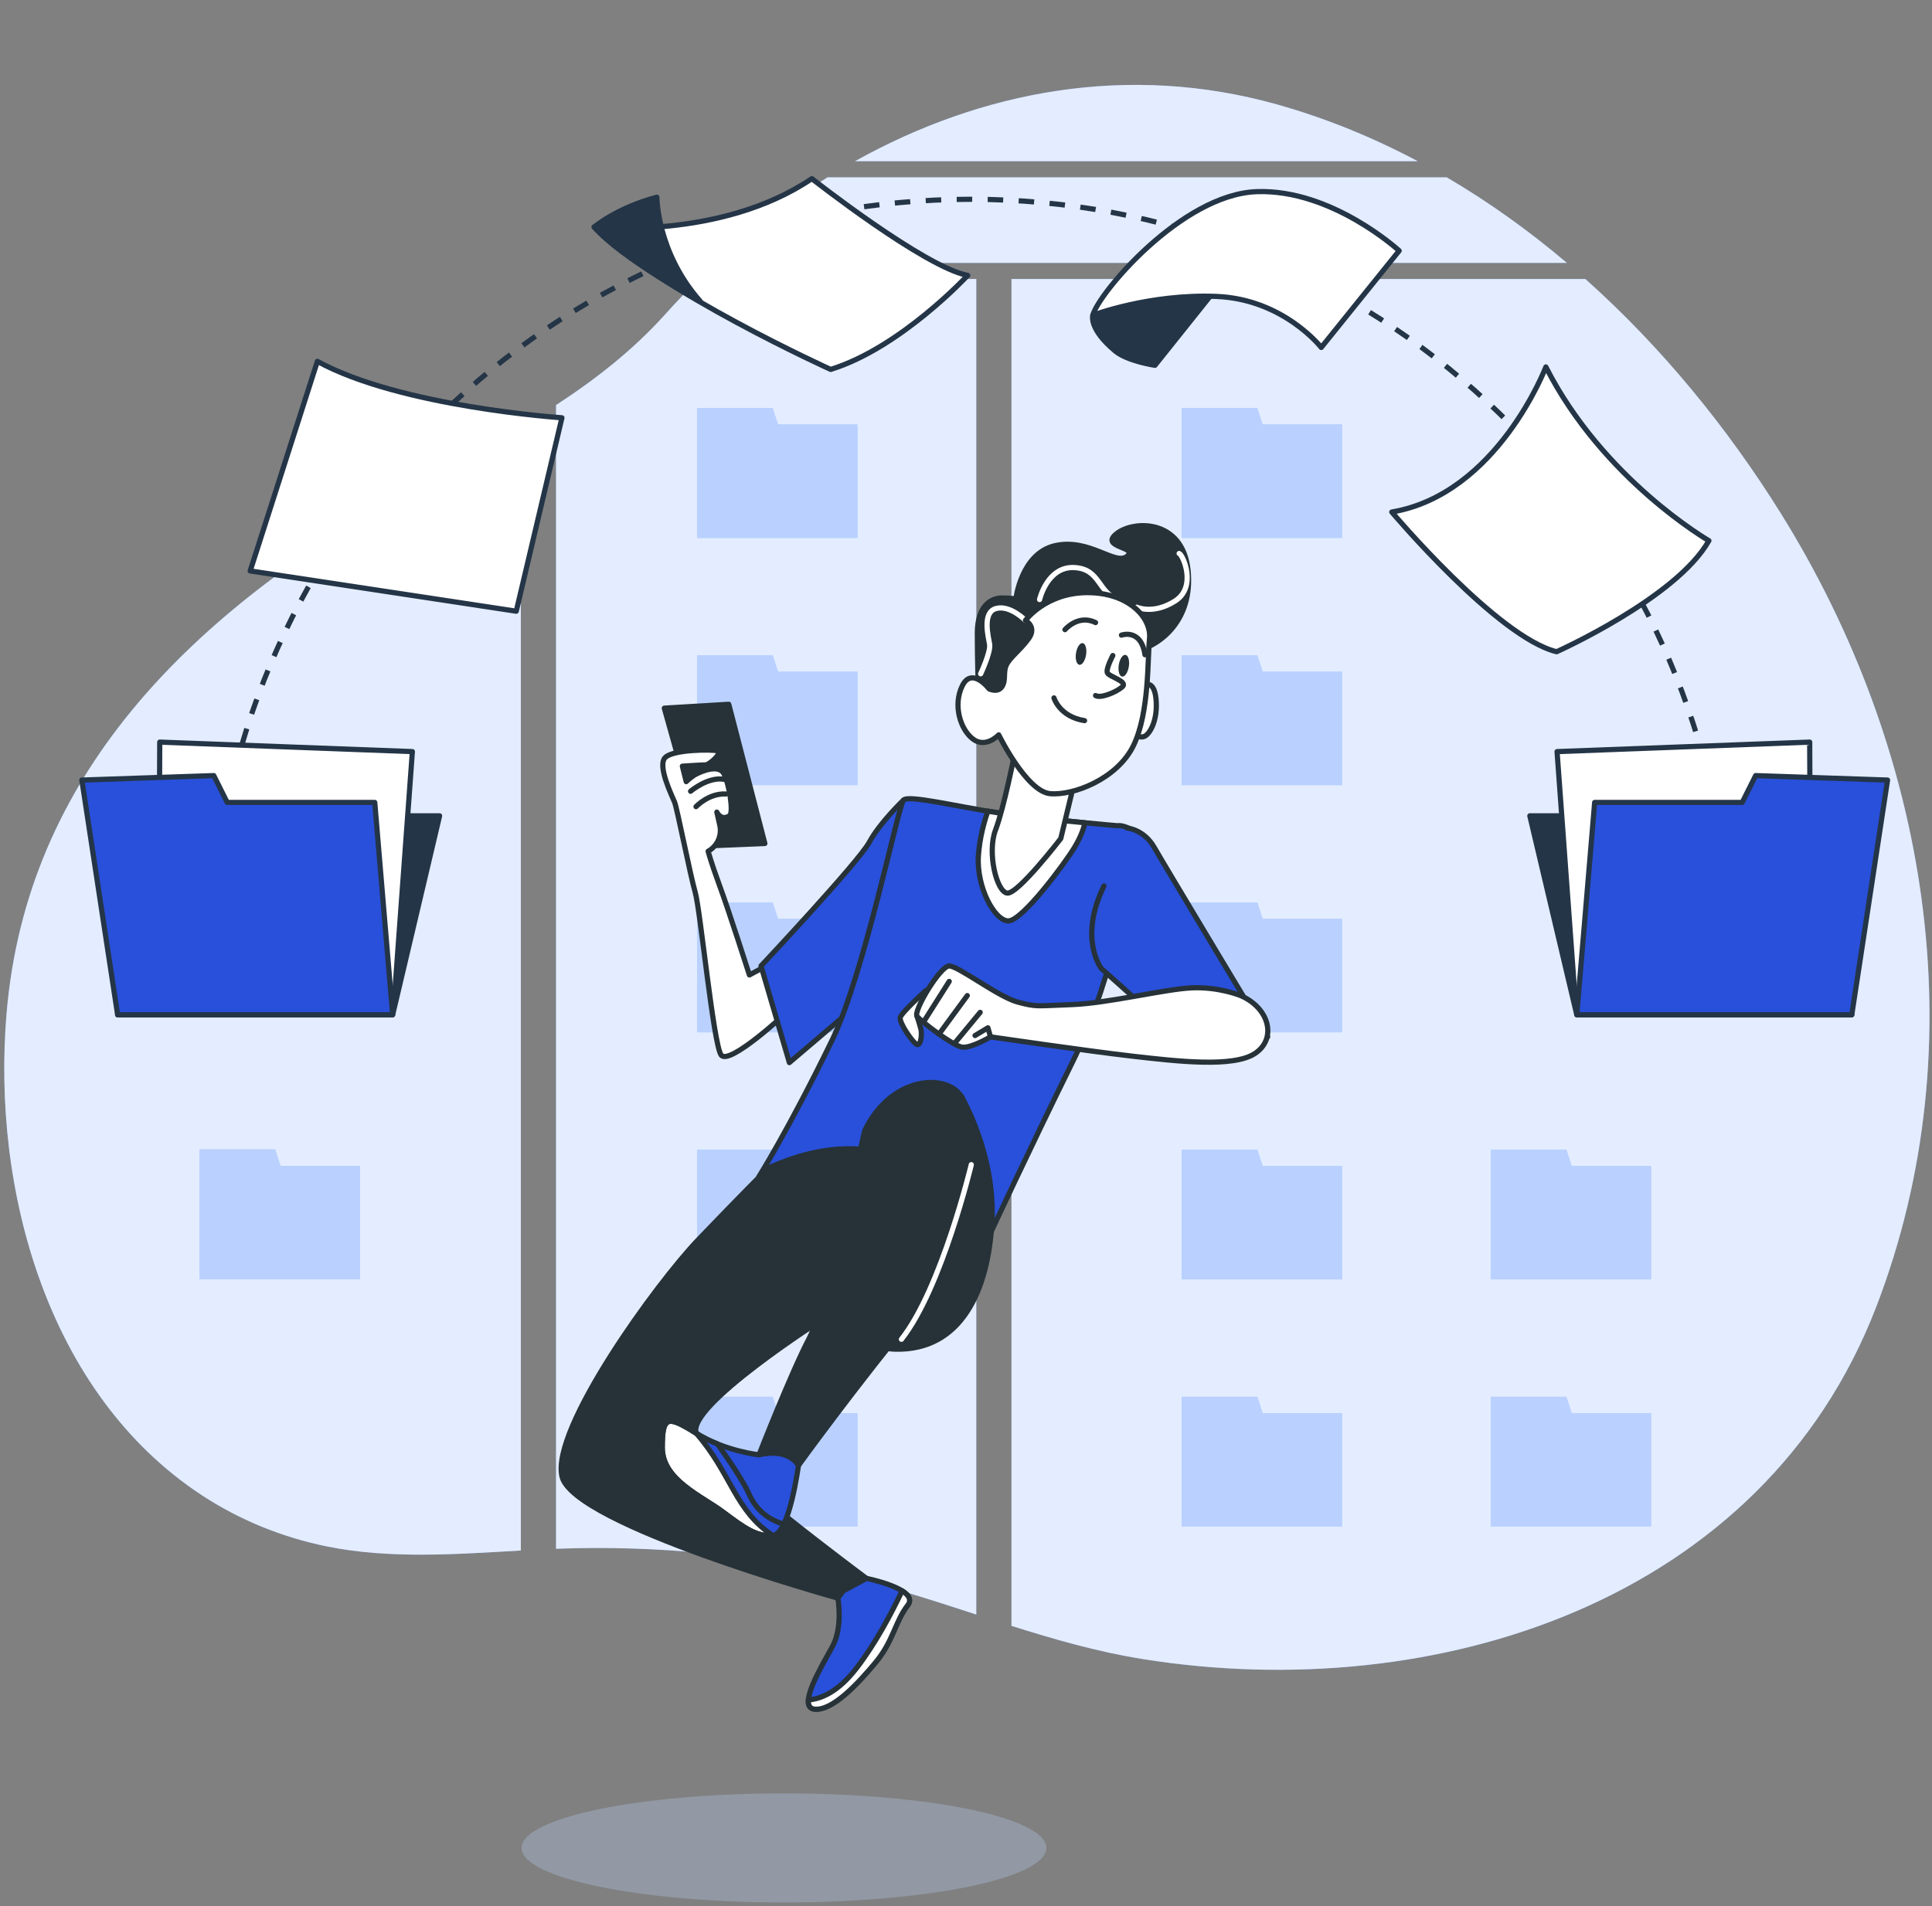 <svg width="455" height="449" viewBox="0 0 455 449" fill="none" xmlns="http://www.w3.org/2000/svg">
<rect x="0" y="0" width="455" height="449" fill="#808080" stroke="none"/>
<path d="M122.662 100.576C112.59 106.573 102.117 112.026 91.913 117.998C44.941 145.485 6.276 182.346 1.54 238.808C-1.928 280.152 11.089 328.246 47.458 352.178C56.414 358.071 66.471 362.147 76.971 364.285C91.806 367.306 107.514 366.125 122.662 365.253V100.576Z" fill="#75A3FF"/>
<path d="M340.716 41.776H194.881C185.562 47.564 176.754 54.349 168.588 61.927H369.007C360.141 54.417 350.694 47.628 340.716 41.776Z" fill="#75A3FF"/>
<path d="M333.893 37.979C323.348 32.384 312.257 27.827 300.662 24.58C265.788 14.813 231.246 21.308 201.35 37.979H333.893Z" fill="#75A3FF"/>
<path d="M419.38 120.912C406.901 100.88 391.404 81.83 373.362 65.725H238.209V383C248.336 386.204 258.541 389.129 269.117 390.823C338.033 401.853 415.13 377.309 441.863 307.859C465.82 245.616 453.908 176.337 419.38 120.912Z" fill="#75A3FF"/>
<path d="M229.92 65.725H164.616C161.914 68.387 159.284 71.128 156.742 73.958C149.077 82.498 140.282 89.339 130.951 95.422V364.844C154.54 363.945 178.249 366.29 201.201 371.802C210.934 374.139 220.427 377.246 229.92 380.334V65.725Z" fill="#75A3FF"/>
<g opacity="0.8">
<path d="M122.662 100.576C112.59 106.573 102.117 112.026 91.913 117.998C44.941 145.485 6.276 182.346 1.54 238.808C-1.928 280.152 11.089 328.246 47.458 352.178C56.414 358.071 66.471 362.147 76.971 364.285C91.806 367.306 107.514 366.125 122.662 365.253V100.576Z" fill="white"/>
<path d="M340.716 41.776H194.881C185.562 47.564 176.754 54.349 168.588 61.927H369.007C360.141 54.417 350.694 47.628 340.716 41.776Z" fill="white"/>
<path d="M333.893 37.979C323.348 32.384 312.257 27.827 300.662 24.58C265.788 14.813 231.246 21.308 201.35 37.979H333.893Z" fill="white"/>
<path d="M419.38 120.912C406.901 100.88 391.404 81.83 373.362 65.725H238.209V383C248.336 386.204 258.541 389.129 269.117 390.823C338.033 401.853 415.13 377.309 441.863 307.859C465.82 245.616 453.908 176.337 419.38 120.912Z" fill="white"/>
<path d="M229.92 65.725H164.616C161.914 68.387 159.284 71.128 156.742 73.958C149.077 82.498 140.282 89.339 130.951 95.422V364.844C154.54 363.945 178.249 366.29 201.201 371.802C210.934 374.139 220.427 377.246 229.92 380.334V65.725Z" fill="white"/>
</g>
<path d="M181.966 96.125H164.162V100.008V122.837V126.721H201.926V100.008H183.233L181.966 96.125Z" fill="#75A3FF"/>
<path d="M181.966 154.352H164.162V158.234V181.063V184.946H201.926V158.234H183.233L181.966 154.352Z" fill="#75A3FF"/>
<path d="M181.966 212.577H164.162V216.459V239.288V243.172H201.926V216.459H183.233L181.966 212.577Z" fill="#75A3FF"/>
<path d="M181.966 270.803H164.162V274.686V297.514V301.397H201.926V274.686H183.233L181.966 270.803Z" fill="#75A3FF"/>
<path d="M181.966 329.028H164.162V332.912V355.741V359.623H201.926V332.912H183.233L181.966 329.028Z" fill="#75A3FF"/>
<path d="M296.099 96.125H278.293V100.008V122.837V126.721H316.058V100.008H297.364L296.099 96.125Z" fill="#75A3FF"/>
<path d="M296.099 154.352H278.293V158.234V181.063V184.946H316.058V158.234H297.364L296.099 154.352Z" fill="#75A3FF"/>
<path d="M296.099 212.578H278.293V216.46V239.289V243.172H316.058V216.46H297.364L296.099 212.578Z" fill="#75A3FF"/>
<path d="M296.099 270.803H278.293V274.686V297.514V301.397H316.058V274.686H297.364L296.099 270.803Z" fill="#75A3FF"/>
<path d="M368.881 270.803H351.076V274.686V297.514V301.397H388.84V274.686H370.147L368.881 270.803Z" fill="#75A3FF"/>
<path d="M296.099 329.028H278.293V332.912V355.741V359.623H316.058V332.912H297.364L296.099 329.028Z" fill="#75A3FF"/>
<path d="M64.798 270.753H46.992V274.636V297.465V301.347H84.758V274.636H66.063L64.798 270.753Z" fill="#75A3FF"/>
<path d="M368.881 329.028H351.076V332.912V355.741V359.623H388.84V332.912H370.147L368.881 329.028Z" fill="#75A3FF"/>
<g opacity="0.5">
<path d="M181.966 96.125H164.162V100.008V122.837V126.721H201.926V100.008H183.233L181.966 96.125Z" fill="white"/>
<path d="M181.966 154.352H164.162V158.234V181.063V184.946H201.926V158.234H183.233L181.966 154.352Z" fill="white"/>
<path d="M181.966 212.577H164.162V216.459V239.288V243.172H201.926V216.459H183.233L181.966 212.577Z" fill="white"/>
<path d="M181.966 270.803H164.162V274.686V297.514V301.397H201.926V274.686H183.233L181.966 270.803Z" fill="white"/>
<path d="M181.966 329.028H164.162V332.912V355.741V359.623H201.926V332.912H183.233L181.966 329.028Z" fill="white"/>
<path d="M296.099 96.125H278.293V100.008V122.837V126.721H316.058V100.008H297.364L296.099 96.125Z" fill="white"/>
<path d="M296.099 154.352H278.293V158.234V181.063V184.946H316.058V158.234H297.364L296.099 154.352Z" fill="white"/>
<path d="M296.099 212.578H278.293V216.46V239.289V243.172H316.058V216.46H297.364L296.099 212.578Z" fill="white"/>
<path d="M296.099 270.803H278.293V274.686V297.514V301.397H316.058V274.686H297.364L296.099 270.803Z" fill="white"/>
<path d="M368.881 270.803H351.076V274.686V297.514V301.397H388.84V274.686H370.147L368.881 270.803Z" fill="white"/>
<path d="M296.099 329.028H278.293V332.912V355.741V359.623H316.058V332.912H297.364L296.099 329.028Z" fill="white"/>
<path d="M64.798 270.753H46.992V274.636V297.465V301.347H84.758V274.636H66.063L64.798 270.753Z" fill="white"/>
<path d="M368.881 329.028H351.076V332.912V355.741V359.623H388.84V332.912H370.147L368.881 329.028Z" fill="white"/>
</g>
<g opacity="0.3">
<path d="M184.634 448.157C218.757 448.157 246.42 442.406 246.42 435.311C246.42 428.216 218.757 422.464 184.634 422.464C150.51 422.464 122.848 428.216 122.848 435.311C122.848 442.406 150.51 448.157 184.634 448.157Z" fill="#B4CDFD"/>
<path opacity="0.1" d="M184.634 448.157C218.757 448.157 246.42 442.406 246.42 435.311C246.42 428.216 218.757 422.464 184.634 422.464C150.51 422.464 122.848 428.216 122.848 435.311C122.848 442.406 150.51 448.157 184.634 448.157Z" fill="white"/>
</g>
<path d="M230.422 162.528C230.422 162.528 230.17 155.979 230.17 149.179C230.17 142.377 233.696 140.866 235.963 140.866C238.23 140.866 239.237 141.118 239.237 141.118C239.237 141.118 240.496 130.287 248.557 128.524C256.617 126.761 262.662 133.31 265.433 131.043C268.205 128.776 258.884 129.028 262.914 125.754C266.944 122.48 278.531 122.228 279.791 134.318C281.05 146.409 272.739 151.95 268.707 152.958C264.677 153.966 259.136 146.661 253.846 146.913C248.557 147.165 249.312 153.21 246.038 155.729C242.763 158.248 240.244 156.988 240.244 160.263C240.244 163.537 238.733 165.302 234.703 165.552C230.674 165.802 230.422 162.528 230.422 162.528Z" fill="#263238" stroke="#263238" stroke-width="1.223" stroke-miterlimit="10" stroke-linecap="round" stroke-linejoin="round"/>
<path d="M267.746 143.046C267.746 143.046 271.666 144.856 276.794 141.539C281.92 138.222 278.604 130.683 277.699 130.381" stroke="white" stroke-width="1.223" stroke-miterlimit="10" stroke-linecap="round" stroke-linejoin="round"/>
<path d="M244.826 141.237C244.826 141.237 246.636 133.396 252.969 133.698C259.301 134 258.397 139.73 263.825 141.539" stroke="white" stroke-width="1.223" stroke-miterlimit="10" stroke-linecap="round" stroke-linejoin="round"/>
<path d="M241.503 146.155C241.503 146.155 237.889 142.443 234.572 143.347C231.256 144.252 232.763 149.982 233.064 151.792C233.366 153.601 230.953 158.728 230.953 158.728" stroke="white" stroke-width="1.223" stroke-miterlimit="10" stroke-linecap="round" stroke-linejoin="round"/>
<path d="M156.448 166.821L165.556 199.308L180.13 198.701L171.628 165.91L156.448 166.821Z" fill="#263238" stroke="#263238" stroke-width="1.223" stroke-miterlimit="10" stroke-linecap="round" stroke-linejoin="round"/>
<path d="M180.437 227.546L176.49 229.671C176.49 229.671 171.632 214.49 169.506 208.722C167.381 202.953 166.773 200.524 166.773 200.524L166.873 200.466C168.983 199.235 170.052 196.779 169.516 194.397L168.821 191.307C168.821 191.307 169.795 193.487 171.808 192.161C172.822 191.493 171.742 184.776 170.528 182.346C169.313 179.917 165.254 181.7 164.04 182.308C162.825 182.915 161.611 184.13 161.611 184.13L160.7 180.486C160.7 180.486 165.255 180.183 166.165 180.183C167.077 180.183 170.415 177.146 168.897 176.843C167.379 176.539 158.878 176.539 156.753 178.361C154.628 180.183 158.271 187.47 158.878 188.988C159.485 190.506 162.522 205.991 163.736 210.241C164.951 214.492 167.987 245.765 169.809 248.498C171.63 251.23 185.293 238.479 185.293 238.479L180.437 227.546Z" fill="white" stroke="#263238" stroke-width="1.223" stroke-miterlimit="10" stroke-linecap="round" stroke-linejoin="round"/>
<path d="M162.635 186.398C162.635 186.398 166.903 182.771 170.743 183.625" stroke="#263238" stroke-width="1.223" stroke-miterlimit="10" stroke-linecap="round" stroke-linejoin="round"/>
<path d="M163.914 190.024C163.914 190.024 166.901 186.824 170.955 187.038" stroke="#263238" stroke-width="1.223" stroke-miterlimit="10" stroke-linecap="round" stroke-linejoin="round"/>
<path d="M212.79 188.472C212.79 188.472 207.156 193.843 204.728 198.398C202.299 202.952 179.223 227.546 179.223 227.546L185.903 250.318L202.299 236.352C202.299 236.352 211.408 218.742 213.836 207.507C216.265 196.273 218.425 188.263 212.79 188.472Z" fill="#2950DA" stroke="#263238" stroke-width="1.223" stroke-miterlimit="10" stroke-linecap="round" stroke-linejoin="round"/>
<path d="M263.167 194.517C263.167 194.517 245.283 193.006 235.208 191.494C225.132 189.983 214.049 187.212 212.79 188.471C211.531 189.73 203.619 229.294 195.913 245.145C185.713 266.128 178.688 277.248 178.688 277.248C178.688 277.248 188.308 272.933 200.903 275.2C213.497 277.467 233.095 290.849 233.095 290.849C233.095 290.849 242.512 270.586 252.587 250.183C262.663 229.781 267.952 199.302 267.952 197.539C267.952 195.776 264.678 194.265 263.167 194.517Z" fill="#2950DA" stroke="#263238" stroke-width="1.223" stroke-miterlimit="10" stroke-linecap="round" stroke-linejoin="round"/>
<path d="M255.511 193.82C249.434 193.239 241.022 192.366 235.208 191.494C234.361 191.367 233.507 191.23 232.652 191.088C231.81 193.465 230.72 197.247 230.422 201.571C229.918 208.875 234.2 216.936 237.474 216.936C240.748 216.936 250.825 203.335 253.09 199.555C254.734 196.817 255.312 194.756 255.511 193.82Z" fill="white" stroke="#263238" stroke-width="1.223" stroke-miterlimit="10" stroke-linecap="round" stroke-linejoin="round"/>
<path d="M238.985 177.39C238.985 177.39 236.466 190.236 234.451 195.525C232.436 200.814 234.703 210.135 237.222 210.387C239.741 210.639 249.817 197.54 249.817 197.54L253.343 182.931C253.343 182.931 240.498 179.405 238.985 177.39Z" fill="white" stroke="#263238" stroke-width="1.223" stroke-miterlimit="10" stroke-linecap="round" stroke-linejoin="round"/>
<path d="M265.451 195.058C265.451 195.058 269.398 195.362 271.827 199.612C274.256 203.862 298.545 244.245 298.545 244.245L282.15 248.495L259.378 228.152C259.378 228.152 253.913 221.168 259.985 208.72" fill="#2950DA"/>
<path d="M265.451 195.058C265.451 195.058 269.398 195.362 271.827 199.612C274.256 203.862 298.545 244.245 298.545 244.245L282.15 248.495L259.378 228.152C259.378 228.152 253.913 221.168 259.985 208.72" stroke="#263238" stroke-width="1.223" stroke-miterlimit="10" stroke-linecap="round" stroke-linejoin="round"/>
<path d="M218.086 233.315C218.086 233.315 212.317 238.477 212.014 239.691C211.71 240.906 215.05 245.763 215.961 246.066C216.872 246.37 217.176 243.638 216.872 242.423C216.569 241.208 215.961 239.386 215.961 239.386L219.301 235.439C219.301 235.439 220.516 233.922 218.086 233.315Z" fill="white" stroke="#263238" stroke-width="1.223" stroke-miterlimit="10" stroke-linecap="round" stroke-linejoin="round"/>
<path d="M292.171 234.529C292.171 234.529 287.009 232.404 280.634 232.707C274.257 233.011 260.898 236.351 252.397 236.654C243.895 236.958 244.2 237.261 239.645 236.047C235.091 234.832 225.679 227.545 223.552 227.545C221.427 227.545 215.05 238.173 215.962 239.386C216.873 240.601 224.464 246.37 226.589 246.673C228.714 246.977 233.269 244.245 233.269 244.245C233.269 244.245 256.041 247.585 266.668 248.8C277.295 250.015 290.351 251.532 295.513 248.193C300.673 244.853 299.155 237.566 292.171 234.529Z" fill="white" stroke="#263238" stroke-width="1.223" stroke-miterlimit="10" stroke-linecap="round" stroke-linejoin="round"/>
<path d="M223.55 231.189L217.781 240.298" stroke="#263238" stroke-width="1.223" stroke-miterlimit="10" stroke-linecap="round" stroke-linejoin="round"/>
<path d="M227.802 234.529L221.123 243.638" stroke="#263238" stroke-width="1.223" stroke-miterlimit="10" stroke-linecap="round" stroke-linejoin="round"/>
<path d="M230.839 238.476L225.07 245.459" stroke="#263238" stroke-width="1.223" stroke-miterlimit="10" stroke-linecap="round" stroke-linejoin="round"/>
<path d="M233.267 244.246L232.66 242.119L229.623 243.941" stroke="#263238" stroke-width="1.223" stroke-miterlimit="10" stroke-linecap="round" stroke-linejoin="round"/>
<path d="M269.214 161.521C269.214 161.521 271.734 159.758 272.238 164.544C272.742 169.331 270.979 172.605 269.718 173.361C268.459 174.117 266.947 172.857 266.947 172.857L269.214 161.521Z" fill="white" stroke="#263238" stroke-width="1.223" stroke-miterlimit="10" stroke-linecap="round" stroke-linejoin="round"/>
<path d="M232.94 162.276C232.94 162.276 228.91 156.987 226.643 161.52C224.375 166.054 226.139 171.847 229.162 174.114C232.185 176.382 235.207 173.106 235.207 173.106C235.207 173.106 241.756 186.456 247.297 186.96C252.839 187.464 263.166 183.434 266.944 175.625C270.722 167.817 270.218 155.223 270.722 150.436C271.226 145.65 265.936 139.605 256.113 139.605C246.289 139.605 241.503 146.154 241.503 146.154C241.503 146.154 244.274 147.665 242.259 150.436C240.244 153.208 237.725 154.971 236.97 156.734C236.214 158.497 236.97 160.26 235.963 161.772C234.955 163.284 232.94 162.276 232.94 162.276Z" fill="white" stroke="#263238" stroke-width="1.223" stroke-miterlimit="10" stroke-linecap="round" stroke-linejoin="round"/>
<path d="M255.779 154.236C255.56 155.648 254.852 156.71 254.196 156.609C253.54 156.507 253.187 155.28 253.404 153.868C253.623 152.456 254.332 151.394 254.988 151.496C255.643 151.599 255.998 152.825 255.779 154.236Z" fill="#263238"/>
<path d="M265.849 157.009C265.63 158.421 264.922 159.483 264.266 159.381C263.61 159.28 263.257 158.053 263.474 156.641C263.693 155.229 264.402 154.167 265.058 154.268C265.715 154.37 266.068 155.597 265.849 157.009Z" fill="#263238"/>
<path d="M250.805 148.325C250.805 148.325 253.947 144.629 258.011 146.662" stroke="#263238" stroke-width="1.223" stroke-miterlimit="10" stroke-linecap="round" stroke-linejoin="round"/>
<path d="M264.108 149.618C264.108 149.618 268.728 147.955 269.651 154.238" stroke="#263238" stroke-width="1.223" stroke-miterlimit="10" stroke-linecap="round" stroke-linejoin="round"/>
<path d="M262.076 154.422C262.076 154.422 260.413 157.564 260.783 158.488C261.152 159.412 265.772 160.52 264.294 161.815C262.816 163.108 259.12 164.587 258.012 163.847" stroke="#263238" stroke-width="1.223" stroke-miterlimit="10" stroke-linecap="round" stroke-linejoin="round"/>
<path d="M248.217 164.401C248.217 164.401 249.51 168.836 255.423 169.76" stroke="#263238" stroke-width="1.223" stroke-miterlimit="10" stroke-linecap="round" stroke-linejoin="round"/>
<path d="M180.861 275.201C180.861 275.201 174.11 281.952 164.406 292.078C154.702 302.203 129.809 336.38 132.34 347.772C134.871 359.164 197.317 376.463 197.317 376.463L204.068 371.822C204.068 371.822 166.517 343.975 163.985 337.646C161.454 331.317 193.942 310.643 193.942 310.643L230.228 287.437C230.226 287.437 213.982 260.011 180.861 275.201Z" fill="#263238" stroke="#263238" stroke-width="1.223" stroke-miterlimit="10" stroke-linecap="round" stroke-linejoin="round"/>
<path d="M226.43 258.324C226.43 258.324 234.446 271.825 233.602 287.859C232.758 303.893 226.43 318.238 210.818 317.816C195.206 317.394 196.473 293.766 201.536 281.952C206.598 270.138 207.443 254.527 226.43 258.324Z" fill="#263238" stroke="#263238" stroke-width="1.223" stroke-miterlimit="10" stroke-linecap="round" stroke-linejoin="round"/>
<path d="M203.644 266.341C203.644 266.341 194.784 307.267 190.564 315.283C186.344 323.3 178.75 342.709 178.75 342.709L188.033 345.24C188.033 345.24 201.113 327.097 216.723 308.111C232.335 289.125 229.804 263.809 226.428 258.324C223.054 252.839 209.974 253.26 203.644 266.341Z" fill="#263238" stroke="#263238" stroke-width="1.223" stroke-miterlimit="10" stroke-linecap="round" stroke-linejoin="round"/>
<path d="M228.748 274.357C228.748 274.357 221.786 303.469 212.293 315.494" stroke="white" stroke-width="1.223" stroke-miterlimit="10" stroke-linecap="round" stroke-linejoin="round"/>
<path d="M197.316 376.462C197.316 376.462 198.583 383.214 196.05 387.854C193.519 392.495 187.612 402.2 191.83 402.622C196.05 403.044 201.957 396.715 206.175 391.652C210.395 386.589 210.816 381.947 213.77 378.151C216.723 374.353 204.065 371.822 204.065 371.822L198.58 374.775L197.316 376.462Z" fill="#2950DA" stroke="#263238" stroke-width="1.223" stroke-miterlimit="10" stroke-linecap="round" stroke-linejoin="round"/>
<path d="M213.772 378.151C214.783 376.85 213.964 375.699 212.449 374.746C209.903 380.132 206.175 387.162 201.747 392.918C197.33 398.66 193.264 400.237 190.387 400.44C190.293 401.669 190.669 402.507 191.832 402.623C196.052 403.045 201.959 396.716 206.177 391.653C210.396 386.589 210.818 381.947 213.772 378.151Z" fill="white" stroke="#263238" stroke-width="1.223" stroke-miterlimit="10" stroke-linecap="round" stroke-linejoin="round"/>
<path d="M178.751 342.709C178.751 342.709 170.734 341.865 163.983 337.646C157.232 333.428 155.967 333.428 155.967 341.022C155.967 348.616 165.25 352.414 170.312 356.211C175.375 360.009 178.329 362.118 182.126 361.696C185.924 361.274 188.033 345.242 188.033 345.242C188.033 345.242 185.923 341.022 178.751 342.709Z" fill="#2950DA" stroke="#263238" stroke-width="1.223" stroke-miterlimit="10" stroke-linecap="round" stroke-linejoin="round"/>
<path d="M155.967 341.021C155.967 348.615 165.25 352.412 170.312 356.21C175.33 359.974 178.277 362.071 182.025 361.699C173.174 356.062 172.201 347.039 163.983 337.646C157.232 333.426 155.967 333.426 155.967 341.021Z" fill="white" stroke="#263238" stroke-width="1.223" stroke-miterlimit="10" stroke-linecap="round" stroke-linejoin="round"/>
<path d="M176.429 351.992C175.051 348.893 171.545 343.762 168.949 340.139C167.306 339.479 165.607 338.662 163.981 337.646C157.23 333.426 155.965 333.426 155.965 341.022C155.965 348.617 165.248 352.414 170.31 356.211C175.373 360.009 178.327 362.118 182.124 361.696C183.051 361.593 183.875 360.558 184.595 359.058C181.648 358.179 178.354 356.321 176.429 351.992Z" stroke="#263238" stroke-width="1.223" stroke-miterlimit="10" stroke-linecap="round" stroke-linejoin="round"/>
<path d="M50.545 209.151C50.602 208.542 50.66 207.933 50.724 207.325" stroke="#243547" stroke-width="1.223" stroke-miterlimit="10"/>
<path d="M51.133 203.697C62.017 115.347 137.334 46.943 228.628 46.943C319.542 46.943 394.613 114.78 405.984 202.598" stroke="#243547" stroke-width="1.223" stroke-miterlimit="10" stroke-dasharray="3.65 3.65"/>
<path d="M406.208 204.41C406.28 205.017 406.349 205.625 406.416 206.233" stroke="#243547" stroke-width="1.223" stroke-miterlimit="10"/>
<path d="M74.746 85.124L58.924 134.49L121.58 143.983L132.339 98.415C132.339 98.415 94.366 95.882 74.746 85.124Z" fill="white" stroke="#243547" stroke-width="1.223" stroke-miterlimit="10" stroke-linecap="round" stroke-linejoin="round"/>
<path d="M139.932 53.479C139.932 53.479 169.677 56.643 191.196 42.087C191.196 42.087 217.777 62.972 227.904 64.871C227.904 64.871 212.082 81.959 195.626 87.022C195.626 87.022 155.121 68.668 139.932 53.479Z" fill="white" stroke="#243547" stroke-width="1.223" stroke-miterlimit="10" stroke-linecap="round" stroke-linejoin="round"/>
<path d="M139.932 53.479C139.932 53.479 145.199 48.984 154.692 46.453C154.692 46.453 154.692 59.365 164.866 70.914C164.866 70.914 146.448 60.997 139.932 53.479Z" fill="#243547" stroke="#243547" stroke-width="1.223" stroke-miterlimit="10" stroke-linecap="round" stroke-linejoin="round"/>
<path d="M257.368 74.259C257.368 74.259 256.323 77.431 262.642 82.697C265.522 85.096 272.002 86.057 272.002 86.057L289.012 64.764C289.012 64.764 261.165 68.562 257.368 74.259Z" fill="#243547" stroke="#243547" stroke-width="1.223" stroke-miterlimit="10" stroke-linecap="round" stroke-linejoin="round"/>
<path d="M257.368 74.259C257.368 74.259 270.658 69.196 286.48 69.828C302.302 70.461 311.163 81.853 311.163 81.853L329.516 59.069C329.516 59.069 313.694 44.513 295.973 45.146C278.253 45.778 258.633 69.196 257.368 74.259Z" fill="white" stroke="#243547" stroke-width="1.223" stroke-miterlimit="10" stroke-linecap="round" stroke-linejoin="round"/>
<path d="M364.062 86.44C364.062 86.44 352.67 116.397 327.776 120.615C327.776 120.615 352.669 150.15 366.593 153.526C366.593 153.526 394.862 140.867 402.457 127.366C402.457 127.366 377.563 113.021 364.062 86.44Z" fill="white" stroke="#243547" stroke-width="1.223" stroke-miterlimit="10" stroke-linecap="round" stroke-linejoin="round"/>
<path d="M92.472 239.048L103.529 192.185H29.286L27.705 239.048H92.472Z" fill="#243547" stroke="#243547" stroke-width="1.223" stroke-miterlimit="10" stroke-linecap="round" stroke-linejoin="round"/>
<path d="M37.621 174.818L37.383 228.652L92.934 234.295L97.116 177.054L37.621 174.818Z" fill="white" stroke="#243547" stroke-width="1.223" stroke-miterlimit="10" stroke-linecap="round" stroke-linejoin="round"/>
<path d="M19.279 183.76L27.704 239.048H92.471L88.258 189.026H53.505L50.346 182.708L19.279 183.76Z" fill="#2950DA" stroke="#243547" stroke-width="1.223" stroke-miterlimit="10" stroke-linecap="round" stroke-linejoin="round"/>
<path d="M371.345 239.048L360.287 192.185H434.531L436.11 239.048H371.345Z" fill="#243547" stroke="#243547" stroke-width="1.223" stroke-miterlimit="10" stroke-linecap="round" stroke-linejoin="round"/>
<path d="M426.195 174.818L426.434 228.652L370.883 234.295L366.699 177.054L426.195 174.818Z" fill="white" stroke="#243547" stroke-width="1.223" stroke-miterlimit="10" stroke-linecap="round" stroke-linejoin="round"/>
<path d="M444.534 183.76L436.109 239.048H371.344L375.556 189.026H410.308L413.467 182.708L444.534 183.76Z" fill="#2950DA" stroke="#243547" stroke-width="1.223" stroke-miterlimit="10" stroke-linecap="round" stroke-linejoin="round"/>
</svg>
